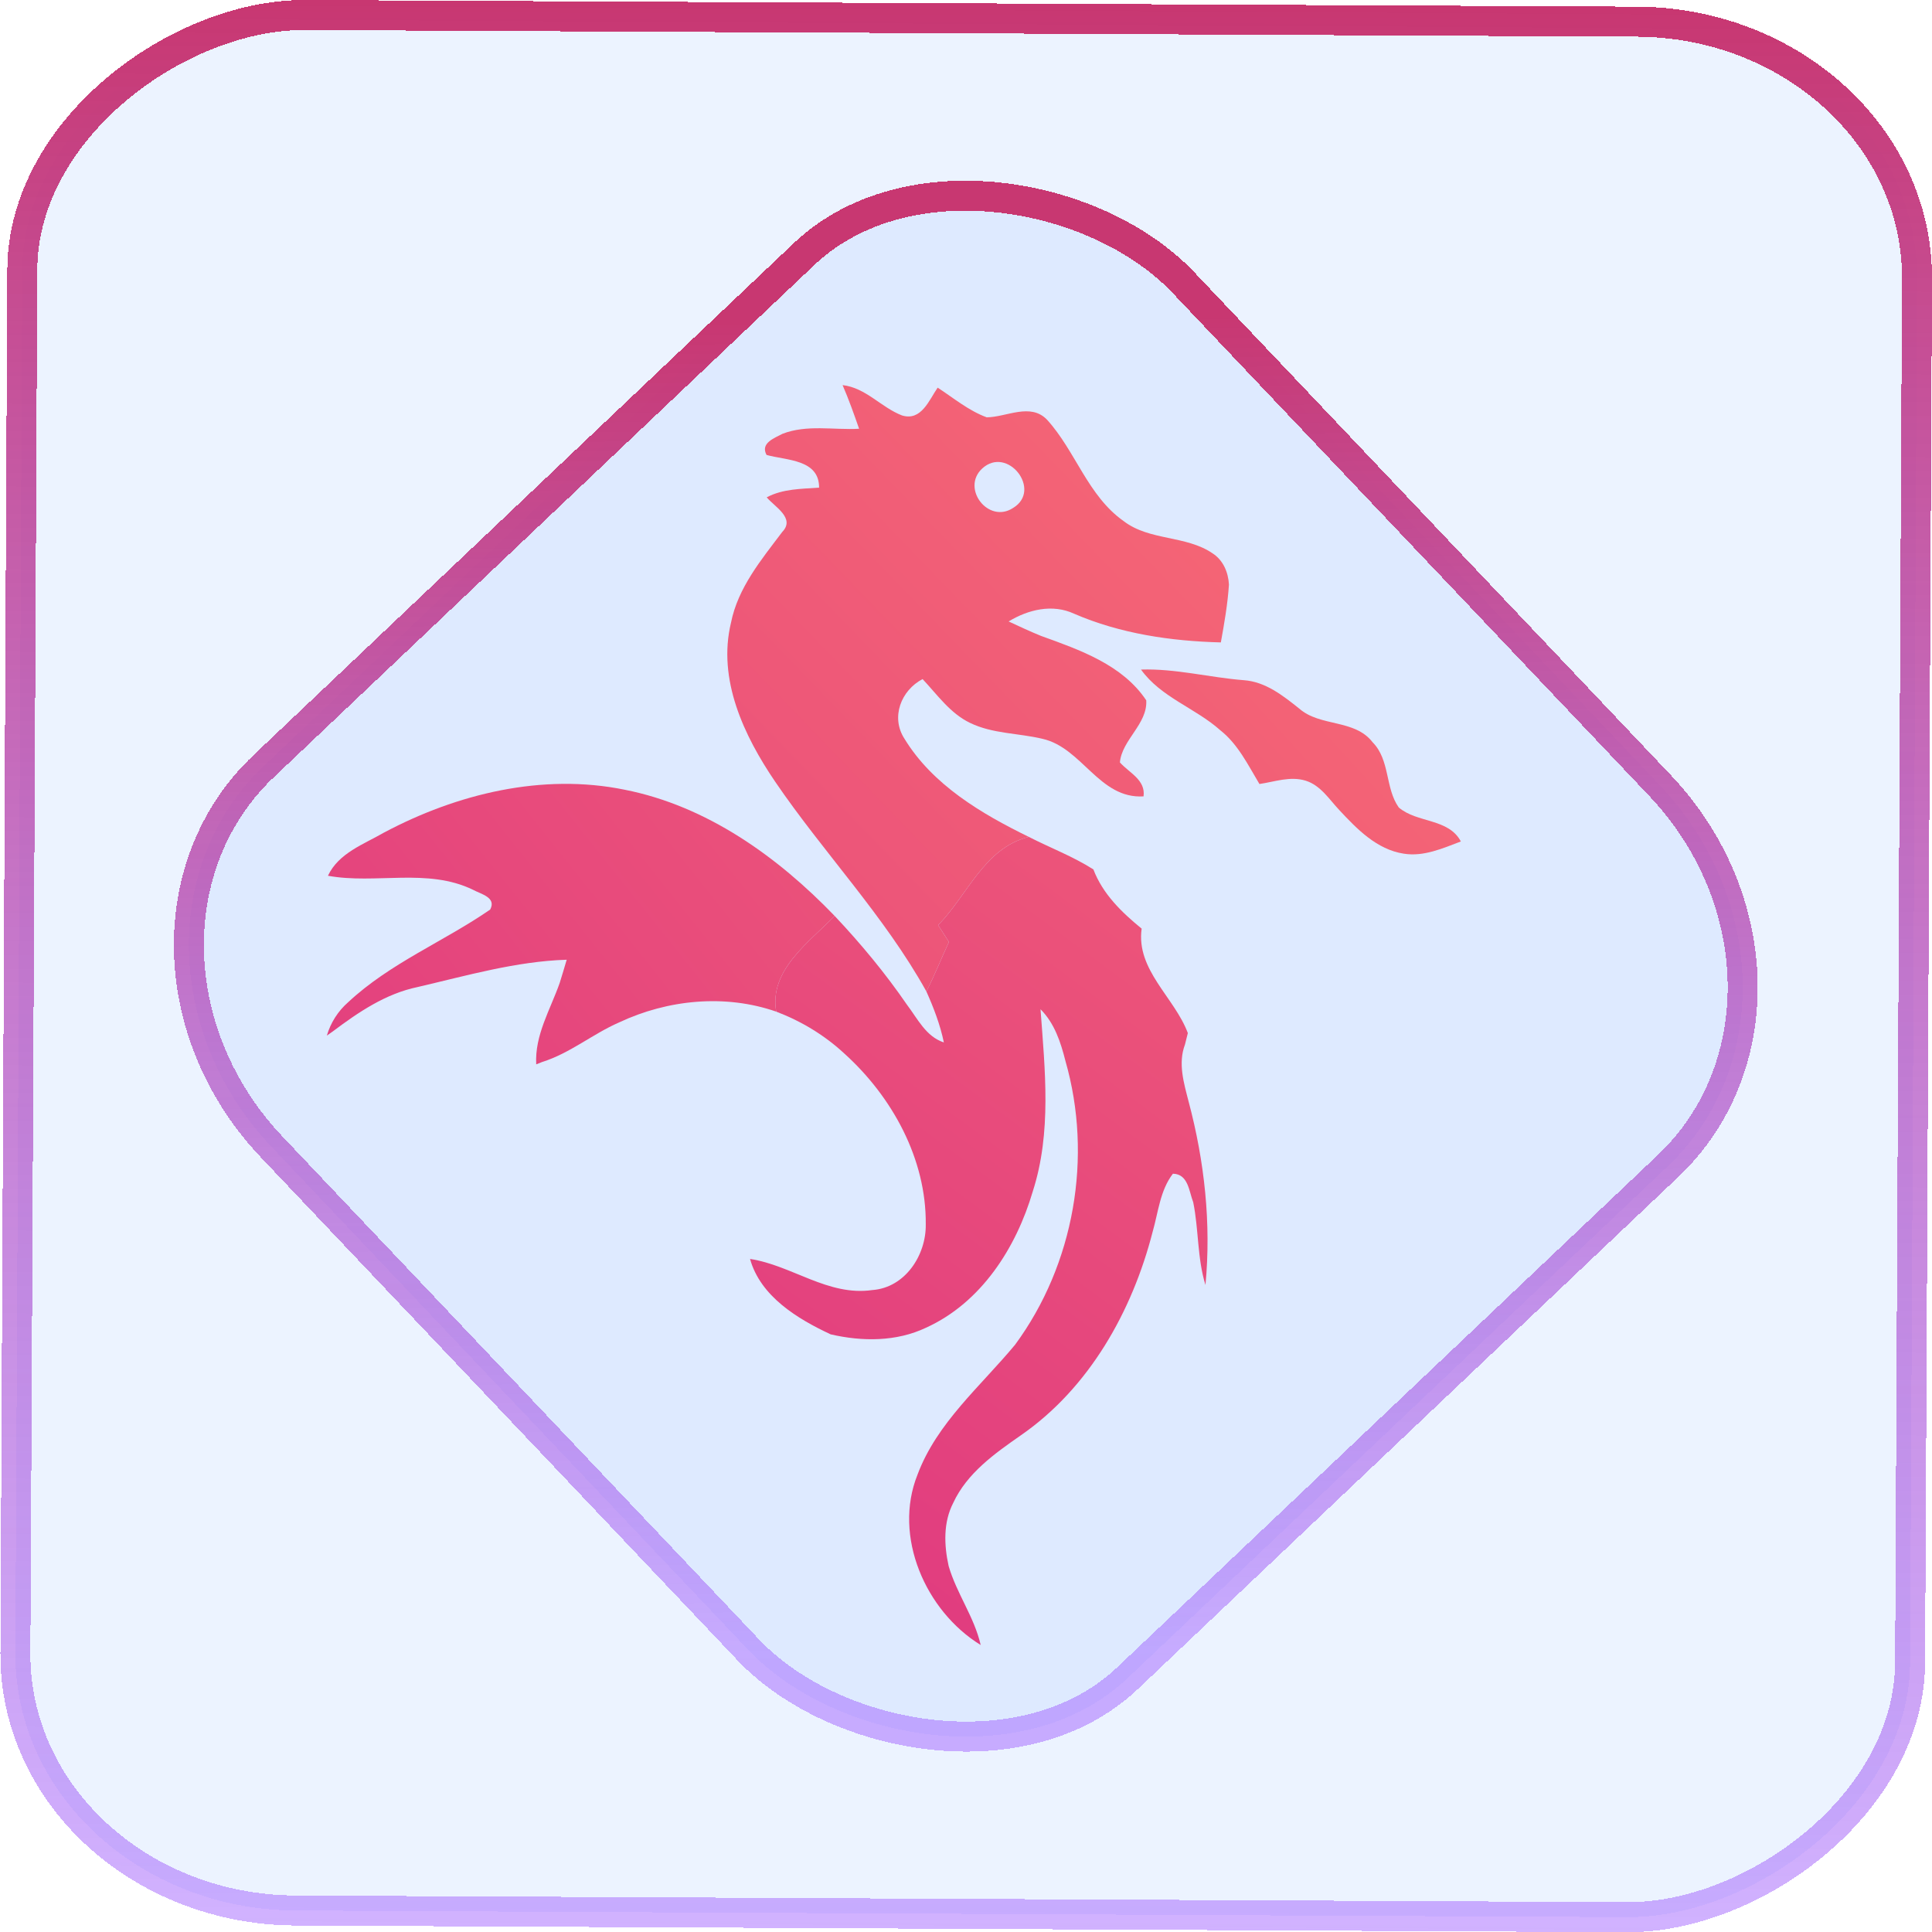 <?xml version="1.0" encoding="UTF-8" standalone="no"?>
<svg
   width="46"
   height="46"
   version="1.1"
   viewBox="0 0 12.171 12.171"
   id="svg12"
   sodipodi:docname="dragonplayer.svg"
   inkscape:version="1.3.2 (091e20ef0f, 2023-11-25)"
   xmlns:inkscape="http://www.inkscape.org/namespaces/inkscape"
   xmlns:sodipodi="http://sodipodi.sourceforge.net/DTD/sodipodi-0.dtd"
   xmlns:xlink="http://www.w3.org/1999/xlink"
   xmlns="http://www.w3.org/2000/svg"
   xmlns:svg="http://www.w3.org/2000/svg">
  <defs
     id="defs16">
    <linearGradient
       id="c"
       y1="523.8"
       x1="403.57"
       y2="536.8"
       x2="416.57"
       gradientUnits="userSpaceOnUse"
       gradientTransform="matrix(0.345,0,0,0.345,-134.804,-174.633)">
      <stop
         stop-color="#292c2f"
         id="stop1568" />
      <stop
         offset="1"
         stop-opacity="0"
         id="stop1570" />
    </linearGradient>
    <linearGradient
       xlink:href="#b-2"
       id="linearGradient4189"
       x1="14.369"
       y1="22.522"
       x2="26.522"
       y2="22.522"
       gradientUnits="userSpaceOnUse" />
    <linearGradient
       x1="36"
       gradientUnits="userSpaceOnUse"
       x2="14"
       y2="12"
       y1="44"
       id="b-2">
      <stop
         style="stop-color:#bfc9c9;stop-opacity:1"
         stop-color="#536161"
         id="stop1579" />
      <stop
         style="stop-color:#fbfbfb;stop-opacity:1"
         stop-color="#f4f5f5"
         offset="1"
         id="stop1581" />
    </linearGradient>
    <linearGradient
       xlink:href="#b-2"
       id="linearGradient4428"
       gradientUnits="userSpaceOnUse"
       x1="31.586"
       y1="36.345"
       x2="1.203"
       y2="6.723" />
    <linearGradient
       xlink:href="#b-2"
       id="linearGradient4189-3"
       x1="14.369"
       y1="22.522"
       x2="26.522"
       y2="22.522"
       gradientUnits="userSpaceOnUse"
       gradientTransform="translate(20.842,61.554)" />
    <linearGradient
       xlink:href="#b-2"
       id="linearGradient4428-5"
       gradientUnits="userSpaceOnUse"
       x1="31.586"
       y1="36.345"
       x2="1.203"
       y2="6.723"
       gradientTransform="translate(20.842,61.554)" />
    <linearGradient
       xlink:href="#b-2"
       id="linearGradient4189-3-3"
       x1="14.369"
       y1="22.522"
       x2="26.522"
       y2="22.522"
       gradientUnits="userSpaceOnUse"
       gradientTransform="translate(4.377,4.421)" />
    <linearGradient
       xlink:href="#b-2"
       id="linearGradient4428-5-5"
       gradientUnits="userSpaceOnUse"
       x1="31.586"
       y1="36.345"
       x2="1.203"
       y2="6.723"
       gradientTransform="translate(4.377,4.421)" />
    <linearGradient
       inkscape:collect="always"
       xlink:href="#linearGradient14"
       id="linearGradient15"
       x1="-9.685"
       y1="45.161"
       x2="11.988"
       y2="21.735"
       gradientUnits="userSpaceOnUse"
       gradientTransform="scale(0.265)" />
    <linearGradient
       id="linearGradient14"
       inkscape:collect="always">
      <stop
         style="stop-color:#9955ff;stop-opacity:0.452;"
         offset="0"
         id="stop12" />
      <stop
         style="stop-color:#c83771;stop-opacity:1"
         offset="1"
         id="stop13" />
    </linearGradient>
    <filter
       id="filter2917-3"
       x="-0.962"
       y="-0.667"
       width="2.924"
       height="2.335"
       color-interpolation-filters="sRGB">
      <feGaussianBlur
         stdDeviation="0.287"
         id="feGaussianBlur732-5" />
    </filter>
    <filter
       id="filter1"
       x="-0.962"
       y="-0.667"
       width="2.924"
       height="2.335"
       color-interpolation-filters="sRGB">
      <feGaussianBlur
         stdDeviation="0.287"
         id="feGaussianBlur1" />
    </filter>
    <filter
       id="filter2"
       x="-0.962"
       y="-0.667"
       width="2.924"
       height="2.335"
       color-interpolation-filters="sRGB">
      <feGaussianBlur
         stdDeviation="0.287"
         id="feGaussianBlur2" />
    </filter>
    <linearGradient
       id="paint0_linear"
       x1="169.86"
       y1="7.767"
       x2="-5.154"
       y2="162.661"
       gradientUnits="userSpaceOnUse"
       gradientTransform="translate(11.72,6.64)">
      <stop
         stop-color="#FE7970"
         id="stop8" />
      <stop
         offset="1"
         stop-color="#DC3282"
         id="stop9" />
    </linearGradient>
    <linearGradient
       inkscape:collect="always"
       xlink:href="#paint0_linear"
       id="linearGradient1"
       gradientUnits="userSpaceOnUse"
       gradientTransform="scale(0.265)"
       x1="41.766"
       y1="3.164"
       x2="2.133"
       y2="41.47" />
    <linearGradient
       inkscape:collect="always"
       xlink:href="#paint0_linear"
       id="linearGradient2"
       gradientUnits="userSpaceOnUse"
       gradientTransform="scale(0.265)"
       x1="44.834"
       y1="7"
       x2="5.585"
       y2="43.004" />
    <linearGradient
       inkscape:collect="always"
       xlink:href="#paint0_linear"
       id="linearGradient3"
       gradientUnits="userSpaceOnUse"
       gradientTransform="scale(0.265)"
       x1="49.82"
       y1="5.466"
       x2="19.796"
       y2="46.051" />
    <linearGradient
       inkscape:collect="always"
       xlink:href="#paint0_linear"
       id="linearGradient4"
       gradientUnits="userSpaceOnUse"
       gradientTransform="scale(0.265)"
       x1="44.45"
       y1="5.082"
       x2="4.051"
       y2="37.251" />
    <linearGradient
       inkscape:collect="always"
       xlink:href="#linearGradient14"
       id="linearGradient6"
       x1="-12.12"
       y1="6.117"
       x2="0.009"
       y2="6.117"
       gradientUnits="userSpaceOnUse" />
  </defs>
  <sodipodi:namedview
     id="namedview14"
     pagecolor="#000000"
     bordercolor="#666666"
     borderopacity="1.0"
     inkscape:showpageshadow="2"
     inkscape:pageopacity="0.0"
     inkscape:pagecheckerboard="0"
     inkscape:deskcolor="#d1d1d1"
     showgrid="false"
     inkscape:zoom="10.429825"
     inkscape:cx="23.490327"
     inkscape:cy="33.509671"
     inkscape:window-width="1920"
     inkscape:window-height="996"
     inkscape:window-x="0"
     inkscape:window-y="0"
     inkscape:window-maximized="1"
     inkscape:current-layer="svg12">
    <inkscape:grid
       type="xygrid"
       id="grid244"
       originx="9.789"
       originy="-31.749"
       spacingy="1"
       spacingx="1"
       units="px"
       visible="false" />
  </sodipodi:namedview>
  <rect
     x="-12.026"
     y="0.149"
     width="11.941"
     height="11.936"
     rx="1.612"
     stroke="url(#paint4_linear_77:23)"
     shape-rendering="crispEdges"
     id="rect5-6-7-3"
     ry="1.774"
     transform="matrix(0.005,-1,1,0.005,0,0)"
     style="fill:#80b3ff;fill-opacity:0.15;stroke:url(#linearGradient6);stroke-width:0.189;stroke-opacity:1" />
  <rect
     x="-3.727"
     y="4.645"
     width="7.913"
     height="7.912"
     rx="1.612"
     shape-rendering="crispEdges"
     id="rect5-6-6-6-6"
     style="fill:#80b3ff;fill-opacity:0.122;stroke:url(#linearGradient15);stroke-width:0.189;stroke-opacity:1"
     ry="1.774"
     transform="matrix(0.726,-0.688,0.688,0.726,0,0)" />
  <path
     d="m 5.308,2.426 c 0.147,0.017 0.242,0.14 0.374,0.191 0.122,0.038 0.171,-0.097 0.225,-0.175 0.101,0.066 0.195,0.145 0.309,0.187 0.125,-0.001 0.275,-0.094 0.38,0.015 0.18,0.198 0.257,0.48 0.483,0.639 0.163,0.125 0.392,0.088 0.56,0.203 0.067,0.043 0.099,0.12 0.103,0.197 -0.008,0.122 -0.029,0.243 -0.051,0.364 C 7.376,4.039 7.057,3.992 6.766,3.866 6.63,3.803 6.477,3.84 6.354,3.915 c 0.067,0.031 0.135,0.063 0.204,0.091 0.244,0.088 0.514,0.182 0.663,0.406 0.009,0.149 -0.153,0.248 -0.166,0.391 0.059,0.066 0.163,0.11 0.149,0.214 C 6.924,5.034 6.818,4.71 6.566,4.654 6.415,4.618 6.253,4.623 6.111,4.554 5.986,4.494 5.905,4.377 5.812,4.278 5.676,4.349 5.61,4.519 5.698,4.654 5.875,4.944 6.182,5.126 6.481,5.272 6.199,5.343 6.096,5.639 5.91,5.828 c 0.023,0.035 0.046,0.071 0.068,0.106 C 5.93,6.038 5.888,6.143 5.836,6.246 5.571,5.769 5.189,5.373 4.883,4.924 4.686,4.634 4.519,4.28 4.605,3.923 4.649,3.702 4.796,3.526 4.928,3.351 5.012,3.264 4.88,3.193 4.83,3.133 4.932,3.079 5.048,3.08 5.16,3.072 5.161,2.893 4.955,2.901 4.829,2.866 4.789,2.792 4.876,2.761 4.929,2.733 5.083,2.673 5.252,2.71 5.412,2.701 5.38,2.609 5.347,2.516 5.308,2.426 Z M 6.187,2.952 C 6.053,3.077 6.227,3.302 6.382,3.2 6.568,3.088 6.347,2.804 6.187,2.952 Z"
     fill="url(#paint0_linear)"
     id="path1"
     style="fill:url(#linearGradient1);stroke-width:0.265" />
  <path
     d="m 7.188,4.218 c 0.218,-0.007 0.431,0.05 0.648,0.067 0.137,0.01 0.246,0.097 0.349,0.179 0.132,0.116 0.349,0.065 0.462,0.212 0.111,0.112 0.078,0.289 0.165,0.411 0.116,0.099 0.313,0.067 0.391,0.214 -0.114,0.043 -0.234,0.097 -0.359,0.077 C 8.673,5.352 8.548,5.222 8.437,5.103 8.373,5.035 8.319,4.947 8.225,4.918 8.128,4.888 8.03,4.925 7.934,4.939 7.862,4.819 7.799,4.688 7.687,4.6 7.53,4.46 7.313,4.393 7.188,4.218 Z"
     fill="url(#paint1_linear)"
     id="path2"
     style="fill:url(#linearGradient2);stroke-width:0.265" />
  <path
     d="M 5.91,5.828 C 6.096,5.639 6.199,5.343 6.481,5.272 6.616,5.341 6.759,5.395 6.888,5.477 c 0.059,0.155 0.178,0.27 0.304,0.373 -0.036,0.261 0.207,0.433 0.291,0.658 -0.004,0.018 -0.014,0.054 -0.018,0.072 -0.045,0.119 -0.007,0.243 0.023,0.36 0.1,0.375 0.143,0.768 0.106,1.155 C 7.542,7.926 7.552,7.747 7.517,7.574 7.49,7.505 7.486,7.396 7.389,7.394 7.308,7.499 7.297,7.636 7.261,7.761 7.133,8.259 6.863,8.743 6.431,9.042 6.266,9.157 6.092,9.28 6.005,9.468 5.942,9.59 5.947,9.733 5.976,9.865 6.026,10.038 6.138,10.187 6.178,10.363 5.831,10.15 5.624,9.679 5.78,9.29 5.902,8.963 6.178,8.733 6.395,8.471 6.768,7.964 6.885,7.287 6.712,6.684 6.682,6.565 6.643,6.446 6.555,6.358 6.583,6.741 6.626,7.134 6.506,7.506 6.402,7.86 6.182,8.206 5.834,8.364 5.647,8.453 5.432,8.452 5.233,8.406 5.023,8.308 4.791,8.167 4.725,7.931 4.989,7.971 5.216,8.167 5.495,8.127 5.703,8.112 5.835,7.906 5.832,7.713 5.836,7.302 5.621,6.909 5.318,6.636 5.195,6.522 5.048,6.433 4.89,6.373 4.844,6.112 5.097,5.936 5.258,5.77 5.424,5.946 5.578,6.132 5.714,6.33 5.781,6.418 5.833,6.53 5.946,6.567 5.923,6.456 5.882,6.349 5.836,6.246 5.888,6.143 5.93,6.038 5.978,5.934 5.956,5.899 5.933,5.863 5.91,5.828 Z"
     fill="url(#paint2_linear)"
     id="path3"
     style="fill:url(#linearGradient3);stroke-width:0.265" />
  <path
     d="M 2.419,5.245 C 2.878,5.001 3.417,4.869 3.935,4.975 4.453,5.077 4.899,5.397 5.258,5.77 5.097,5.936 4.844,6.112 4.89,6.373 4.568,6.261 4.206,6.297 3.9,6.441 3.733,6.514 3.591,6.635 3.416,6.69 l -0.038,0.015 c -0.01,-0.184 0.089,-0.345 0.148,-0.513 0.015,-0.049 0.03,-0.097 0.044,-0.146 -0.319,0.01 -0.629,0.1 -0.939,0.172 C 2.429,6.26 2.257,6.377 2.096,6.498 L 2.059,6.524 C 2.083,6.443 2.129,6.37 2.193,6.314 2.456,6.068 2.795,5.932 3.088,5.73 3.129,5.653 3.03,5.633 2.979,5.605 2.692,5.466 2.367,5.572 2.066,5.517 2.133,5.374 2.291,5.319 2.419,5.245 Z"
     fill="url(#paint3_linear)"
     id="path4"
     style="fill:url(#linearGradient4);stroke-width:0.265" />
</svg>
